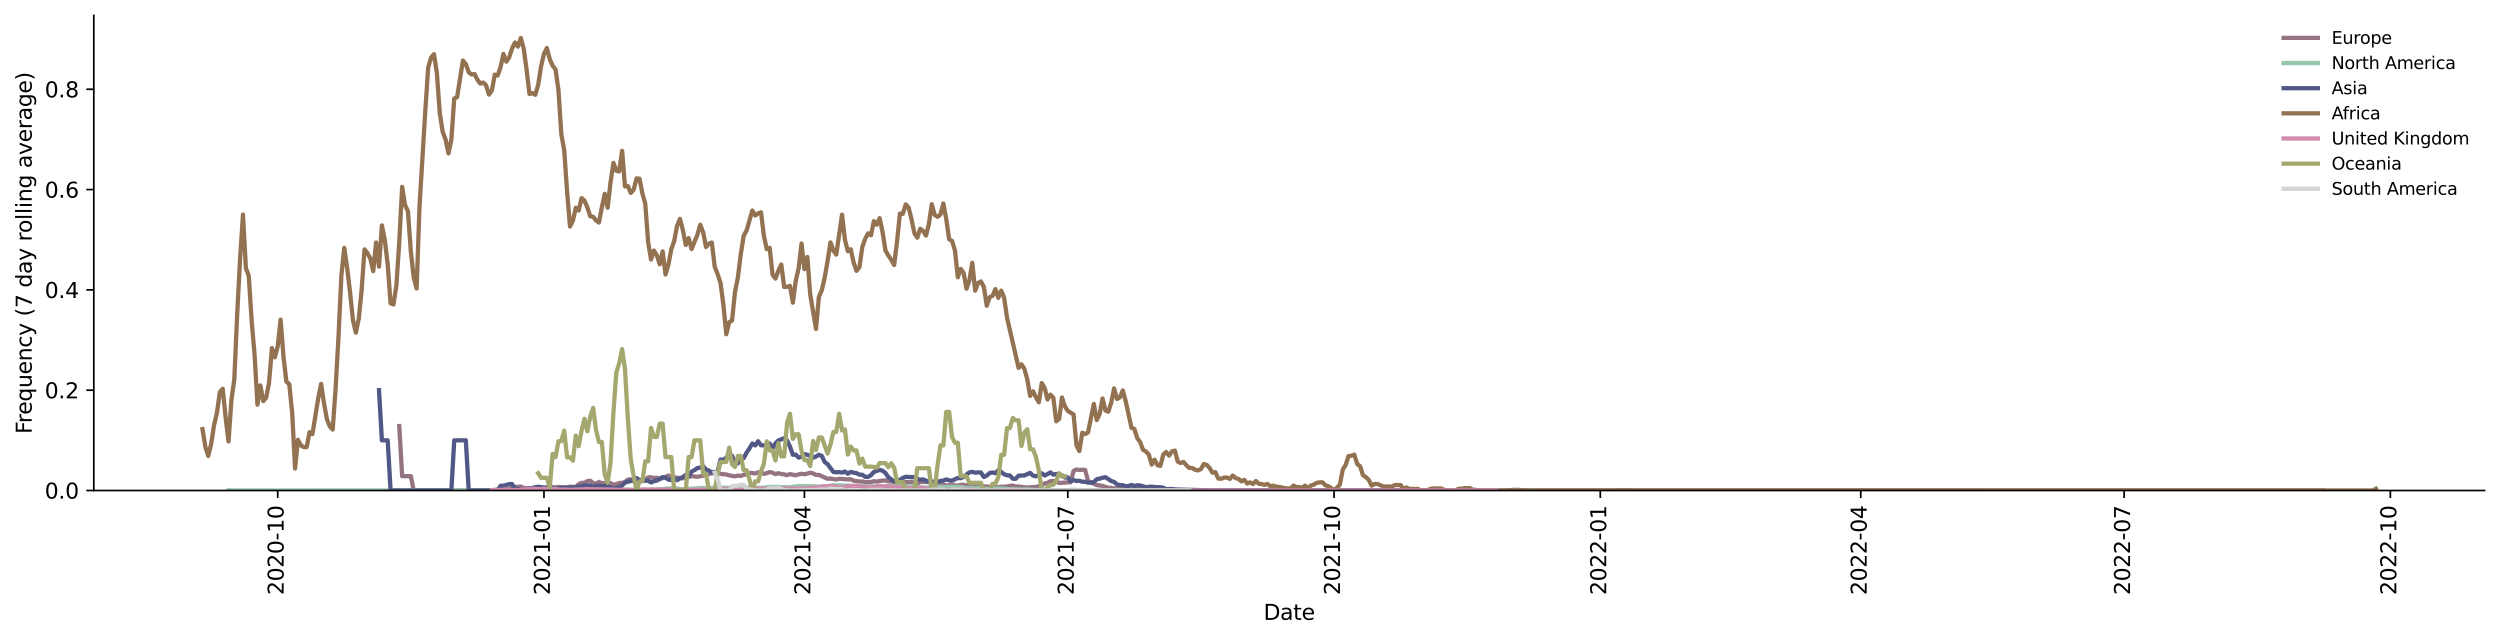 <?xml version="1.0" encoding="utf-8" standalone="no"?>
<!DOCTYPE svg PUBLIC "-//W3C//DTD SVG 1.1//EN"
  "http://www.w3.org/Graphics/SVG/1.1/DTD/svg11.dtd">
<svg xmlns:xlink="http://www.w3.org/1999/xlink" width="1166.981pt" height="298.621pt" viewBox="0 0 1166.981 298.621" xmlns="http://www.w3.org/2000/svg" version="1.1">
 <defs>
  <style type="text/css">*{stroke-linejoin: round; stroke-linecap: butt}</style>
 </defs>
 <g id="figure_1">
  <g id="patch_1">
   <path d="M 0 298.621 
L 1166.981 298.621 
L 1166.981 0 
L 0 0 
z
" style="fill: #ffffff"/>
  </g>
  <g id="axes_1">
   <g id="patch_2">
    <path d="M 43.781 228.96 
L 1159.781 228.96 
L 1159.781 7.2 
L 43.781 7.2 
z
" style="fill: #ffffff"/>
   </g>
   <g id="matplotlib.axis_1">
    <g id="xtick_1">
     <g id="line2d_1">
      <defs>
       <path id="m163b959d2f" d="M 0 0 
L 0 3.5 
" style="stroke: #000000; stroke-width: 0.8"/>
      </defs>
      <g>
       <use xlink:href="#m163b959d2f" x="129.633" y="228.96" style="stroke: #000000; stroke-width: 0.8"/>
      </g>
     </g>
     <g id="text_1">
      <!-- 2020-10 -->
      <g transform="translate(132.392 277.743)rotate(-90)scale(0.1 -0.1)">
       <defs>
        <path id="DejaVuSans-32" d="M 1228 531 
L 3431 531 
L 3431 0 
L 469 0 
L 469 531 
Q 828 903 1448 1529 
Q 2069 2156 2228 2338 
Q 2531 2678 2651 2914 
Q 2772 3150 2772 3378 
Q 2772 3750 2511 3984 
Q 2250 4219 1831 4219 
Q 1534 4219 1204 4116 
Q 875 4013 500 3803 
L 500 4441 
Q 881 4594 1212 4672 
Q 1544 4750 1819 4750 
Q 2544 4750 2975 4387 
Q 3406 4025 3406 3419 
Q 3406 3131 3298 2873 
Q 3191 2616 2906 2266 
Q 2828 2175 2409 1742 
Q 1991 1309 1228 531 
z
" transform="scale(0.016)"/>
        <path id="DejaVuSans-30" d="M 2034 4250 
Q 1547 4250 1301 3770 
Q 1056 3291 1056 2328 
Q 1056 1369 1301 889 
Q 1547 409 2034 409 
Q 2525 409 2770 889 
Q 3016 1369 3016 2328 
Q 3016 3291 2770 3770 
Q 2525 4250 2034 4250 
z
M 2034 4750 
Q 2819 4750 3233 4129 
Q 3647 3509 3647 2328 
Q 3647 1150 3233 529 
Q 2819 -91 2034 -91 
Q 1250 -91 836 529 
Q 422 1150 422 2328 
Q 422 3509 836 4129 
Q 1250 4750 2034 4750 
z
" transform="scale(0.016)"/>
        <path id="DejaVuSans-2d" d="M 313 2009 
L 1997 2009 
L 1997 1497 
L 313 1497 
L 313 2009 
z
" transform="scale(0.016)"/>
        <path id="DejaVuSans-31" d="M 794 531 
L 1825 531 
L 1825 4091 
L 703 3866 
L 703 4441 
L 1819 4666 
L 2450 4666 
L 2450 531 
L 3481 531 
L 3481 0 
L 794 0 
L 794 531 
z
" transform="scale(0.016)"/>
       </defs>
       <use xlink:href="#DejaVuSans-32"/>
       <use xlink:href="#DejaVuSans-30" x="63.623"/>
       <use xlink:href="#DejaVuSans-32" x="127.246"/>
       <use xlink:href="#DejaVuSans-30" x="190.869"/>
       <use xlink:href="#DejaVuSans-2d" x="254.492"/>
       <use xlink:href="#DejaVuSans-31" x="290.576"/>
       <use xlink:href="#DejaVuSans-30" x="354.199"/>
      </g>
     </g>
    </g>
    <g id="xtick_2">
     <g id="line2d_2">
      <g>
       <use xlink:href="#m163b959d2f" x="253.918" y="228.96" style="stroke: #000000; stroke-width: 0.8"/>
      </g>
     </g>
     <g id="text_2">
      <!-- 2021-01 -->
      <g transform="translate(256.677 277.743)rotate(-90)scale(0.1 -0.1)">
       <use xlink:href="#DejaVuSans-32"/>
       <use xlink:href="#DejaVuSans-30" x="63.623"/>
       <use xlink:href="#DejaVuSans-32" x="127.246"/>
       <use xlink:href="#DejaVuSans-31" x="190.869"/>
       <use xlink:href="#DejaVuSans-2d" x="254.492"/>
       <use xlink:href="#DejaVuSans-30" x="290.576"/>
       <use xlink:href="#DejaVuSans-31" x="354.199"/>
      </g>
     </g>
    </g>
    <g id="xtick_3">
     <g id="line2d_3">
      <g>
       <use xlink:href="#m163b959d2f" x="375.501" y="228.96" style="stroke: #000000; stroke-width: 0.8"/>
      </g>
     </g>
     <g id="text_3">
      <!-- 2021-04 -->
      <g transform="translate(378.261 277.743)rotate(-90)scale(0.1 -0.1)">
       <defs>
        <path id="DejaVuSans-34" d="M 2419 4116 
L 825 1625 
L 2419 1625 
L 2419 4116 
z
M 2253 4666 
L 3047 4666 
L 3047 1625 
L 3713 1625 
L 3713 1100 
L 3047 1100 
L 3047 0 
L 2419 0 
L 2419 1100 
L 313 1100 
L 313 1709 
L 2253 4666 
z
" transform="scale(0.016)"/>
       </defs>
       <use xlink:href="#DejaVuSans-32"/>
       <use xlink:href="#DejaVuSans-30" x="63.623"/>
       <use xlink:href="#DejaVuSans-32" x="127.246"/>
       <use xlink:href="#DejaVuSans-31" x="190.869"/>
       <use xlink:href="#DejaVuSans-2d" x="254.492"/>
       <use xlink:href="#DejaVuSans-30" x="290.576"/>
       <use xlink:href="#DejaVuSans-34" x="354.199"/>
      </g>
     </g>
    </g>
    <g id="xtick_4">
     <g id="line2d_4">
      <g>
       <use xlink:href="#m163b959d2f" x="498.435" y="228.96" style="stroke: #000000; stroke-width: 0.8"/>
      </g>
     </g>
     <g id="text_4">
      <!-- 2021-07 -->
      <g transform="translate(501.195 277.743)rotate(-90)scale(0.1 -0.1)">
       <defs>
        <path id="DejaVuSans-37" d="M 525 4666 
L 3525 4666 
L 3525 4397 
L 1831 0 
L 1172 0 
L 2766 4134 
L 525 4134 
L 525 4666 
z
" transform="scale(0.016)"/>
       </defs>
       <use xlink:href="#DejaVuSans-32"/>
       <use xlink:href="#DejaVuSans-30" x="63.623"/>
       <use xlink:href="#DejaVuSans-32" x="127.246"/>
       <use xlink:href="#DejaVuSans-31" x="190.869"/>
       <use xlink:href="#DejaVuSans-2d" x="254.492"/>
       <use xlink:href="#DejaVuSans-30" x="290.576"/>
       <use xlink:href="#DejaVuSans-37" x="354.199"/>
      </g>
     </g>
    </g>
    <g id="xtick_5">
     <g id="line2d_5">
      <g>
       <use xlink:href="#m163b959d2f" x="622.721" y="228.96" style="stroke: #000000; stroke-width: 0.8"/>
      </g>
     </g>
     <g id="text_5">
      <!-- 2021-10 -->
      <g transform="translate(625.48 277.743)rotate(-90)scale(0.1 -0.1)">
       <use xlink:href="#DejaVuSans-32"/>
       <use xlink:href="#DejaVuSans-30" x="63.623"/>
       <use xlink:href="#DejaVuSans-32" x="127.246"/>
       <use xlink:href="#DejaVuSans-31" x="190.869"/>
       <use xlink:href="#DejaVuSans-2d" x="254.492"/>
       <use xlink:href="#DejaVuSans-31" x="290.576"/>
       <use xlink:href="#DejaVuSans-30" x="354.199"/>
      </g>
     </g>
    </g>
    <g id="xtick_6">
     <g id="line2d_6">
      <g>
       <use xlink:href="#m163b959d2f" x="747.006" y="228.96" style="stroke: #000000; stroke-width: 0.8"/>
      </g>
     </g>
     <g id="text_6">
      <!-- 2022-01 -->
      <g transform="translate(749.765 277.743)rotate(-90)scale(0.1 -0.1)">
       <use xlink:href="#DejaVuSans-32"/>
       <use xlink:href="#DejaVuSans-30" x="63.623"/>
       <use xlink:href="#DejaVuSans-32" x="127.246"/>
       <use xlink:href="#DejaVuSans-32" x="190.869"/>
       <use xlink:href="#DejaVuSans-2d" x="254.492"/>
       <use xlink:href="#DejaVuSans-30" x="290.576"/>
       <use xlink:href="#DejaVuSans-31" x="354.199"/>
      </g>
     </g>
    </g>
    <g id="xtick_7">
     <g id="line2d_7">
      <g>
       <use xlink:href="#m163b959d2f" x="868.589" y="228.96" style="stroke: #000000; stroke-width: 0.8"/>
      </g>
     </g>
     <g id="text_7">
      <!-- 2022-04 -->
      <g transform="translate(871.349 277.743)rotate(-90)scale(0.1 -0.1)">
       <use xlink:href="#DejaVuSans-32"/>
       <use xlink:href="#DejaVuSans-30" x="63.623"/>
       <use xlink:href="#DejaVuSans-32" x="127.246"/>
       <use xlink:href="#DejaVuSans-32" x="190.869"/>
       <use xlink:href="#DejaVuSans-2d" x="254.492"/>
       <use xlink:href="#DejaVuSans-30" x="290.576"/>
       <use xlink:href="#DejaVuSans-34" x="354.199"/>
      </g>
     </g>
    </g>
    <g id="xtick_8">
     <g id="line2d_8">
      <g>
       <use xlink:href="#m163b959d2f" x="991.523" y="228.96" style="stroke: #000000; stroke-width: 0.8"/>
      </g>
     </g>
     <g id="text_8">
      <!-- 2022-07 -->
      <g transform="translate(994.283 277.743)rotate(-90)scale(0.1 -0.1)">
       <use xlink:href="#DejaVuSans-32"/>
       <use xlink:href="#DejaVuSans-30" x="63.623"/>
       <use xlink:href="#DejaVuSans-32" x="127.246"/>
       <use xlink:href="#DejaVuSans-32" x="190.869"/>
       <use xlink:href="#DejaVuSans-2d" x="254.492"/>
       <use xlink:href="#DejaVuSans-30" x="290.576"/>
       <use xlink:href="#DejaVuSans-37" x="354.199"/>
      </g>
     </g>
    </g>
    <g id="xtick_9">
     <g id="line2d_9">
      <g>
       <use xlink:href="#m163b959d2f" x="1115.809" y="228.96" style="stroke: #000000; stroke-width: 0.8"/>
      </g>
     </g>
     <g id="text_9">
      <!-- 2022-10 -->
      <g transform="translate(1118.568 277.743)rotate(-90)scale(0.1 -0.1)">
       <use xlink:href="#DejaVuSans-32"/>
       <use xlink:href="#DejaVuSans-30" x="63.623"/>
       <use xlink:href="#DejaVuSans-32" x="127.246"/>
       <use xlink:href="#DejaVuSans-32" x="190.869"/>
       <use xlink:href="#DejaVuSans-2d" x="254.492"/>
       <use xlink:href="#DejaVuSans-31" x="290.576"/>
       <use xlink:href="#DejaVuSans-30" x="354.199"/>
      </g>
     </g>
    </g>
    <g id="text_10">
     <!-- Date -->
     <g transform="translate(589.83 289.341)scale(0.1 -0.1)">
      <defs>
       <path id="DejaVuSans-44" d="M 1259 4147 
L 1259 519 
L 2022 519 
Q 2988 519 3436 956 
Q 3884 1394 3884 2338 
Q 3884 3275 3436 3711 
Q 2988 4147 2022 4147 
L 1259 4147 
z
M 628 4666 
L 1925 4666 
Q 3281 4666 3915 4102 
Q 4550 3538 4550 2338 
Q 4550 1131 3912 565 
Q 3275 0 1925 0 
L 628 0 
L 628 4666 
z
" transform="scale(0.016)"/>
       <path id="DejaVuSans-61" d="M 2194 1759 
Q 1497 1759 1228 1600 
Q 959 1441 959 1056 
Q 959 750 1161 570 
Q 1363 391 1709 391 
Q 2188 391 2477 730 
Q 2766 1069 2766 1631 
L 2766 1759 
L 2194 1759 
z
M 3341 1997 
L 3341 0 
L 2766 0 
L 2766 531 
Q 2569 213 2275 61 
Q 1981 -91 1556 -91 
Q 1019 -91 701 211 
Q 384 513 384 1019 
Q 384 1609 779 1909 
Q 1175 2209 1959 2209 
L 2766 2209 
L 2766 2266 
Q 2766 2663 2505 2880 
Q 2244 3097 1772 3097 
Q 1472 3097 1187 3025 
Q 903 2953 641 2809 
L 641 3341 
Q 956 3463 1253 3523 
Q 1550 3584 1831 3584 
Q 2591 3584 2966 3190 
Q 3341 2797 3341 1997 
z
" transform="scale(0.016)"/>
       <path id="DejaVuSans-74" d="M 1172 4494 
L 1172 3500 
L 2356 3500 
L 2356 3053 
L 1172 3053 
L 1172 1153 
Q 1172 725 1289 603 
Q 1406 481 1766 481 
L 2356 481 
L 2356 0 
L 1766 0 
Q 1100 0 847 248 
Q 594 497 594 1153 
L 594 3053 
L 172 3053 
L 172 3500 
L 594 3500 
L 594 4494 
L 1172 4494 
z
" transform="scale(0.016)"/>
       <path id="DejaVuSans-65" d="M 3597 1894 
L 3597 1613 
L 953 1613 
Q 991 1019 1311 708 
Q 1631 397 2203 397 
Q 2534 397 2845 478 
Q 3156 559 3463 722 
L 3463 178 
Q 3153 47 2828 -22 
Q 2503 -91 2169 -91 
Q 1331 -91 842 396 
Q 353 884 353 1716 
Q 353 2575 817 3079 
Q 1281 3584 2069 3584 
Q 2775 3584 3186 3129 
Q 3597 2675 3597 1894 
z
M 3022 2063 
Q 3016 2534 2758 2815 
Q 2500 3097 2075 3097 
Q 1594 3097 1305 2825 
Q 1016 2553 972 2059 
L 3022 2063 
z
" transform="scale(0.016)"/>
      </defs>
      <use xlink:href="#DejaVuSans-44"/>
      <use xlink:href="#DejaVuSans-61" x="77.002"/>
      <use xlink:href="#DejaVuSans-74" x="138.281"/>
      <use xlink:href="#DejaVuSans-65" x="177.49"/>
     </g>
    </g>
   </g>
   <g id="matplotlib.axis_2">
    <g id="ytick_1">
     <g id="line2d_10">
      <defs>
       <path id="m9bafd18dc9" d="M 0 0 
L -3.5 0 
" style="stroke: #000000; stroke-width: 0.8"/>
      </defs>
      <g>
       <use xlink:href="#m9bafd18dc9" x="43.781" y="228.96" style="stroke: #000000; stroke-width: 0.8"/>
      </g>
     </g>
     <g id="text_11">
      <!-- 0.0 -->
      <g transform="translate(20.878 232.759)scale(0.1 -0.1)">
       <defs>
        <path id="DejaVuSans-2e" d="M 684 794 
L 1344 794 
L 1344 0 
L 684 0 
L 684 794 
z
" transform="scale(0.016)"/>
       </defs>
       <use xlink:href="#DejaVuSans-30"/>
       <use xlink:href="#DejaVuSans-2e" x="63.623"/>
       <use xlink:href="#DejaVuSans-30" x="95.41"/>
      </g>
     </g>
    </g>
    <g id="ytick_2">
     <g id="line2d_11">
      <g>
       <use xlink:href="#m9bafd18dc9" x="43.781" y="182.135" style="stroke: #000000; stroke-width: 0.8"/>
      </g>
     </g>
     <g id="text_12">
      <!-- 0.2 -->
      <g transform="translate(20.878 185.934)scale(0.1 -0.1)">
       <use xlink:href="#DejaVuSans-30"/>
       <use xlink:href="#DejaVuSans-2e" x="63.623"/>
       <use xlink:href="#DejaVuSans-32" x="95.41"/>
      </g>
     </g>
    </g>
    <g id="ytick_3">
     <g id="line2d_12">
      <g>
       <use xlink:href="#m9bafd18dc9" x="43.781" y="135.31" style="stroke: #000000; stroke-width: 0.8"/>
      </g>
     </g>
     <g id="text_13">
      <!-- 0.4 -->
      <g transform="translate(20.878 139.109)scale(0.1 -0.1)">
       <use xlink:href="#DejaVuSans-30"/>
       <use xlink:href="#DejaVuSans-2e" x="63.623"/>
       <use xlink:href="#DejaVuSans-34" x="95.41"/>
      </g>
     </g>
    </g>
    <g id="ytick_4">
     <g id="line2d_13">
      <g>
       <use xlink:href="#m9bafd18dc9" x="43.781" y="88.485" style="stroke: #000000; stroke-width: 0.8"/>
      </g>
     </g>
     <g id="text_14">
      <!-- 0.6 -->
      <g transform="translate(20.878 92.284)scale(0.1 -0.1)">
       <defs>
        <path id="DejaVuSans-36" d="M 2113 2584 
Q 1688 2584 1439 2293 
Q 1191 2003 1191 1497 
Q 1191 994 1439 701 
Q 1688 409 2113 409 
Q 2538 409 2786 701 
Q 3034 994 3034 1497 
Q 3034 2003 2786 2293 
Q 2538 2584 2113 2584 
z
M 3366 4563 
L 3366 3988 
Q 3128 4100 2886 4159 
Q 2644 4219 2406 4219 
Q 1781 4219 1451 3797 
Q 1122 3375 1075 2522 
Q 1259 2794 1537 2939 
Q 1816 3084 2150 3084 
Q 2853 3084 3261 2657 
Q 3669 2231 3669 1497 
Q 3669 778 3244 343 
Q 2819 -91 2113 -91 
Q 1303 -91 875 529 
Q 447 1150 447 2328 
Q 447 3434 972 4092 
Q 1497 4750 2381 4750 
Q 2619 4750 2861 4703 
Q 3103 4656 3366 4563 
z
" transform="scale(0.016)"/>
       </defs>
       <use xlink:href="#DejaVuSans-30"/>
       <use xlink:href="#DejaVuSans-2e" x="63.623"/>
       <use xlink:href="#DejaVuSans-36" x="95.41"/>
      </g>
     </g>
    </g>
    <g id="ytick_5">
     <g id="line2d_14">
      <g>
       <use xlink:href="#m9bafd18dc9" x="43.781" y="41.66" style="stroke: #000000; stroke-width: 0.8"/>
      </g>
     </g>
     <g id="text_15">
      <!-- 0.8 -->
      <g transform="translate(20.878 45.459)scale(0.1 -0.1)">
       <defs>
        <path id="DejaVuSans-38" d="M 2034 2216 
Q 1584 2216 1326 1975 
Q 1069 1734 1069 1313 
Q 1069 891 1326 650 
Q 1584 409 2034 409 
Q 2484 409 2743 651 
Q 3003 894 3003 1313 
Q 3003 1734 2745 1975 
Q 2488 2216 2034 2216 
z
M 1403 2484 
Q 997 2584 770 2862 
Q 544 3141 544 3541 
Q 544 4100 942 4425 
Q 1341 4750 2034 4750 
Q 2731 4750 3128 4425 
Q 3525 4100 3525 3541 
Q 3525 3141 3298 2862 
Q 3072 2584 2669 2484 
Q 3125 2378 3379 2068 
Q 3634 1759 3634 1313 
Q 3634 634 3220 271 
Q 2806 -91 2034 -91 
Q 1263 -91 848 271 
Q 434 634 434 1313 
Q 434 1759 690 2068 
Q 947 2378 1403 2484 
z
M 1172 3481 
Q 1172 3119 1398 2916 
Q 1625 2713 2034 2713 
Q 2441 2713 2670 2916 
Q 2900 3119 2900 3481 
Q 2900 3844 2670 4047 
Q 2441 4250 2034 4250 
Q 1625 4250 1398 4047 
Q 1172 3844 1172 3481 
z
" transform="scale(0.016)"/>
       </defs>
       <use xlink:href="#DejaVuSans-30"/>
       <use xlink:href="#DejaVuSans-2e" x="63.623"/>
       <use xlink:href="#DejaVuSans-38" x="95.41"/>
      </g>
     </g>
    </g>
    <g id="text_16">
     <!-- Frequency (7 day rolling average) -->
     <g transform="translate(14.798 202.529)rotate(-90)scale(0.1 -0.1)">
      <defs>
       <path id="DejaVuSans-46" d="M 628 4666 
L 3309 4666 
L 3309 4134 
L 1259 4134 
L 1259 2759 
L 3109 2759 
L 3109 2228 
L 1259 2228 
L 1259 0 
L 628 0 
L 628 4666 
z
" transform="scale(0.016)"/>
       <path id="DejaVuSans-72" d="M 2631 2963 
Q 2534 3019 2420 3045 
Q 2306 3072 2169 3072 
Q 1681 3072 1420 2755 
Q 1159 2438 1159 1844 
L 1159 0 
L 581 0 
L 581 3500 
L 1159 3500 
L 1159 2956 
Q 1341 3275 1631 3429 
Q 1922 3584 2338 3584 
Q 2397 3584 2469 3576 
Q 2541 3569 2628 3553 
L 2631 2963 
z
" transform="scale(0.016)"/>
       <path id="DejaVuSans-71" d="M 947 1747 
Q 947 1113 1208 752 
Q 1469 391 1925 391 
Q 2381 391 2643 752 
Q 2906 1113 2906 1747 
Q 2906 2381 2643 2742 
Q 2381 3103 1925 3103 
Q 1469 3103 1208 2742 
Q 947 2381 947 1747 
z
M 2906 525 
Q 2725 213 2448 61 
Q 2172 -91 1784 -91 
Q 1150 -91 751 415 
Q 353 922 353 1747 
Q 353 2572 751 3078 
Q 1150 3584 1784 3584 
Q 2172 3584 2448 3432 
Q 2725 3281 2906 2969 
L 2906 3500 
L 3481 3500 
L 3481 -1331 
L 2906 -1331 
L 2906 525 
z
" transform="scale(0.016)"/>
       <path id="DejaVuSans-75" d="M 544 1381 
L 544 3500 
L 1119 3500 
L 1119 1403 
Q 1119 906 1312 657 
Q 1506 409 1894 409 
Q 2359 409 2629 706 
Q 2900 1003 2900 1516 
L 2900 3500 
L 3475 3500 
L 3475 0 
L 2900 0 
L 2900 538 
Q 2691 219 2414 64 
Q 2138 -91 1772 -91 
Q 1169 -91 856 284 
Q 544 659 544 1381 
z
M 1991 3584 
L 1991 3584 
z
" transform="scale(0.016)"/>
       <path id="DejaVuSans-6e" d="M 3513 2113 
L 3513 0 
L 2938 0 
L 2938 2094 
Q 2938 2591 2744 2837 
Q 2550 3084 2163 3084 
Q 1697 3084 1428 2787 
Q 1159 2491 1159 1978 
L 1159 0 
L 581 0 
L 581 3500 
L 1159 3500 
L 1159 2956 
Q 1366 3272 1645 3428 
Q 1925 3584 2291 3584 
Q 2894 3584 3203 3211 
Q 3513 2838 3513 2113 
z
" transform="scale(0.016)"/>
       <path id="DejaVuSans-63" d="M 3122 3366 
L 3122 2828 
Q 2878 2963 2633 3030 
Q 2388 3097 2138 3097 
Q 1578 3097 1268 2742 
Q 959 2388 959 1747 
Q 959 1106 1268 751 
Q 1578 397 2138 397 
Q 2388 397 2633 464 
Q 2878 531 3122 666 
L 3122 134 
Q 2881 22 2623 -34 
Q 2366 -91 2075 -91 
Q 1284 -91 818 406 
Q 353 903 353 1747 
Q 353 2603 823 3093 
Q 1294 3584 2113 3584 
Q 2378 3584 2631 3529 
Q 2884 3475 3122 3366 
z
" transform="scale(0.016)"/>
       <path id="DejaVuSans-79" d="M 2059 -325 
Q 1816 -950 1584 -1140 
Q 1353 -1331 966 -1331 
L 506 -1331 
L 506 -850 
L 844 -850 
Q 1081 -850 1212 -737 
Q 1344 -625 1503 -206 
L 1606 56 
L 191 3500 
L 800 3500 
L 1894 763 
L 2988 3500 
L 3597 3500 
L 2059 -325 
z
" transform="scale(0.016)"/>
       <path id="DejaVuSans-20" transform="scale(0.016)"/>
       <path id="DejaVuSans-28" d="M 1984 4856 
Q 1566 4138 1362 3434 
Q 1159 2731 1159 2009 
Q 1159 1288 1364 580 
Q 1569 -128 1984 -844 
L 1484 -844 
Q 1016 -109 783 600 
Q 550 1309 550 2009 
Q 550 2706 781 3412 
Q 1013 4119 1484 4856 
L 1984 4856 
z
" transform="scale(0.016)"/>
       <path id="DejaVuSans-64" d="M 2906 2969 
L 2906 4863 
L 3481 4863 
L 3481 0 
L 2906 0 
L 2906 525 
Q 2725 213 2448 61 
Q 2172 -91 1784 -91 
Q 1150 -91 751 415 
Q 353 922 353 1747 
Q 353 2572 751 3078 
Q 1150 3584 1784 3584 
Q 2172 3584 2448 3432 
Q 2725 3281 2906 2969 
z
M 947 1747 
Q 947 1113 1208 752 
Q 1469 391 1925 391 
Q 2381 391 2643 752 
Q 2906 1113 2906 1747 
Q 2906 2381 2643 2742 
Q 2381 3103 1925 3103 
Q 1469 3103 1208 2742 
Q 947 2381 947 1747 
z
" transform="scale(0.016)"/>
       <path id="DejaVuSans-6f" d="M 1959 3097 
Q 1497 3097 1228 2736 
Q 959 2375 959 1747 
Q 959 1119 1226 758 
Q 1494 397 1959 397 
Q 2419 397 2687 759 
Q 2956 1122 2956 1747 
Q 2956 2369 2687 2733 
Q 2419 3097 1959 3097 
z
M 1959 3584 
Q 2709 3584 3137 3096 
Q 3566 2609 3566 1747 
Q 3566 888 3137 398 
Q 2709 -91 1959 -91 
Q 1206 -91 779 398 
Q 353 888 353 1747 
Q 353 2609 779 3096 
Q 1206 3584 1959 3584 
z
" transform="scale(0.016)"/>
       <path id="DejaVuSans-6c" d="M 603 4863 
L 1178 4863 
L 1178 0 
L 603 0 
L 603 4863 
z
" transform="scale(0.016)"/>
       <path id="DejaVuSans-69" d="M 603 3500 
L 1178 3500 
L 1178 0 
L 603 0 
L 603 3500 
z
M 603 4863 
L 1178 4863 
L 1178 4134 
L 603 4134 
L 603 4863 
z
" transform="scale(0.016)"/>
       <path id="DejaVuSans-67" d="M 2906 1791 
Q 2906 2416 2648 2759 
Q 2391 3103 1925 3103 
Q 1463 3103 1205 2759 
Q 947 2416 947 1791 
Q 947 1169 1205 825 
Q 1463 481 1925 481 
Q 2391 481 2648 825 
Q 2906 1169 2906 1791 
z
M 3481 434 
Q 3481 -459 3084 -895 
Q 2688 -1331 1869 -1331 
Q 1566 -1331 1297 -1286 
Q 1028 -1241 775 -1147 
L 775 -588 
Q 1028 -725 1275 -790 
Q 1522 -856 1778 -856 
Q 2344 -856 2625 -561 
Q 2906 -266 2906 331 
L 2906 616 
Q 2728 306 2450 153 
Q 2172 0 1784 0 
Q 1141 0 747 490 
Q 353 981 353 1791 
Q 353 2603 747 3093 
Q 1141 3584 1784 3584 
Q 2172 3584 2450 3431 
Q 2728 3278 2906 2969 
L 2906 3500 
L 3481 3500 
L 3481 434 
z
" transform="scale(0.016)"/>
       <path id="DejaVuSans-76" d="M 191 3500 
L 800 3500 
L 1894 563 
L 2988 3500 
L 3597 3500 
L 2284 0 
L 1503 0 
L 191 3500 
z
" transform="scale(0.016)"/>
       <path id="DejaVuSans-29" d="M 513 4856 
L 1013 4856 
Q 1481 4119 1714 3412 
Q 1947 2706 1947 2009 
Q 1947 1309 1714 600 
Q 1481 -109 1013 -844 
L 513 -844 
Q 928 -128 1133 580 
Q 1338 1288 1338 2009 
Q 1338 2731 1133 3434 
Q 928 4138 513 4856 
z
" transform="scale(0.016)"/>
      </defs>
      <use xlink:href="#DejaVuSans-46"/>
      <use xlink:href="#DejaVuSans-72" x="50.27"/>
      <use xlink:href="#DejaVuSans-65" x="89.133"/>
      <use xlink:href="#DejaVuSans-71" x="150.656"/>
      <use xlink:href="#DejaVuSans-75" x="214.133"/>
      <use xlink:href="#DejaVuSans-65" x="277.512"/>
      <use xlink:href="#DejaVuSans-6e" x="339.035"/>
      <use xlink:href="#DejaVuSans-63" x="402.414"/>
      <use xlink:href="#DejaVuSans-79" x="457.395"/>
      <use xlink:href="#DejaVuSans-20" x="516.574"/>
      <use xlink:href="#DejaVuSans-28" x="548.361"/>
      <use xlink:href="#DejaVuSans-37" x="587.375"/>
      <use xlink:href="#DejaVuSans-20" x="650.998"/>
      <use xlink:href="#DejaVuSans-64" x="682.785"/>
      <use xlink:href="#DejaVuSans-61" x="746.262"/>
      <use xlink:href="#DejaVuSans-79" x="807.541"/>
      <use xlink:href="#DejaVuSans-20" x="866.721"/>
      <use xlink:href="#DejaVuSans-72" x="898.508"/>
      <use xlink:href="#DejaVuSans-6f" x="937.371"/>
      <use xlink:href="#DejaVuSans-6c" x="998.553"/>
      <use xlink:href="#DejaVuSans-6c" x="1026.336"/>
      <use xlink:href="#DejaVuSans-69" x="1054.119"/>
      <use xlink:href="#DejaVuSans-6e" x="1081.902"/>
      <use xlink:href="#DejaVuSans-67" x="1145.281"/>
      <use xlink:href="#DejaVuSans-20" x="1208.758"/>
      <use xlink:href="#DejaVuSans-61" x="1240.545"/>
      <use xlink:href="#DejaVuSans-76" x="1301.824"/>
      <use xlink:href="#DejaVuSans-65" x="1361.004"/>
      <use xlink:href="#DejaVuSans-72" x="1422.527"/>
      <use xlink:href="#DejaVuSans-61" x="1463.641"/>
      <use xlink:href="#DejaVuSans-67" x="1524.92"/>
      <use xlink:href="#DejaVuSans-65" x="1588.396"/>
      <use xlink:href="#DejaVuSans-29" x="1649.92"/>
     </g>
    </g>
   </g>
   <g id="line2d_15">
    <path d="M 186.371 198.858 
L 187.722 222.271 
L 191.775 222.271 
L 193.126 228.96 
L 228.25 228.96 
L 232.303 228.554 
L 236.356 228.524 
L 240.409 227.31 
L 243.11 227.102 
L 244.461 227.757 
L 247.163 228.041 
L 249.865 227.664 
L 251.216 227.536 
L 253.918 227.927 
L 255.269 227.708 
L 259.321 227.611 
L 260.672 227.251 
L 263.374 227.846 
L 266.076 227.134 
L 267.427 227.512 
L 268.778 227.193 
L 270.129 226.034 
L 271.48 225.368 
L 272.831 225.433 
L 274.182 224.565 
L 275.533 224.415 
L 276.884 225.495 
L 278.234 225.769 
L 279.585 224.992 
L 280.936 225.51 
L 282.287 225.496 
L 283.638 225.205 
L 284.989 225.489 
L 286.34 226.276 
L 287.691 226.012 
L 289.042 225.465 
L 290.393 225.399 
L 291.744 224.971 
L 293.095 223.86 
L 294.446 223.71 
L 295.797 224.628 
L 297.147 224.494 
L 298.498 224.228 
L 299.849 224.503 
L 301.2 223.868 
L 302.551 222.825 
L 303.902 222.76 
L 305.253 223.169 
L 306.604 222.996 
L 307.955 223.316 
L 309.306 223.22 
L 312.008 221.953 
L 313.359 222.609 
L 316.06 222.965 
L 317.411 223.199 
L 318.762 223.269 
L 320.113 222.739 
L 322.815 222.26 
L 325.517 222.587 
L 329.57 221.723 
L 332.272 220.843 
L 333.622 221.092 
L 334.973 220.797 
L 336.324 221.171 
L 337.675 221.397 
L 339.026 221.476 
L 340.377 221.885 
L 343.079 222.351 
L 344.43 222.017 
L 345.781 222.155 
L 347.132 221.665 
L 348.483 221.461 
L 349.834 220.74 
L 351.184 220.794 
L 352.535 221.003 
L 353.886 220.468 
L 355.237 220.518 
L 356.588 221.196 
L 357.939 220.849 
L 359.29 220.344 
L 360.641 220.662 
L 361.992 221.303 
L 363.343 220.882 
L 364.694 221.282 
L 366.045 221.449 
L 367.396 221.789 
L 368.747 221.31 
L 371.448 221.856 
L 372.799 221.446 
L 374.15 221.161 
L 375.501 221.379 
L 378.203 220.693 
L 379.554 220.99 
L 380.905 221.69 
L 382.256 221.682 
L 386.309 223.495 
L 387.659 223.371 
L 390.361 223.866 
L 391.712 223.465 
L 395.765 223.805 
L 397.116 223.677 
L 398.467 224.389 
L 401.169 224.765 
L 402.52 224.74 
L 403.871 225.079 
L 406.572 225.019 
L 407.923 224.607 
L 409.274 224.84 
L 410.625 224.497 
L 413.327 224.225 
L 414.678 224.755 
L 416.029 224.732 
L 418.731 225.235 
L 421.433 224.937 
L 424.134 225.112 
L 425.485 224.987 
L 428.187 225.67 
L 429.538 224.943 
L 432.24 224.954 
L 433.591 225.07 
L 434.942 224.806 
L 436.293 225.621 
L 437.644 226.053 
L 440.346 226.227 
L 441.697 226.587 
L 443.047 226.552 
L 444.398 226.232 
L 447.1 226.752 
L 448.451 226.325 
L 449.802 226.311 
L 451.153 226.483 
L 452.504 226.451 
L 453.855 226.2 
L 456.557 226.89 
L 466.013 227.449 
L 467.364 227.165 
L 468.715 227.219 
L 470.066 227.093 
L 471.417 226.802 
L 472.768 226.682 
L 474.119 227.095 
L 475.47 227.093 
L 478.172 227.458 
L 479.522 227.604 
L 482.224 227.346 
L 483.575 227.375 
L 486.277 226.508 
L 487.628 225.726 
L 488.979 225.393 
L 490.33 224.609 
L 491.681 224.55 
L 493.032 224.766 
L 494.383 225.436 
L 499.786 225.085 
L 501.137 219.842 
L 502.488 219.155 
L 503.839 219.372 
L 505.19 219.267 
L 506.541 219.381 
L 507.892 224.456 
L 509.243 225.261 
L 510.594 225.781 
L 511.945 226.445 
L 514.647 226.8 
L 515.997 227.308 
L 517.348 227.682 
L 518.699 227.752 
L 520.05 227.976 
L 521.401 227.978 
L 522.752 227.806 
L 526.805 227.596 
L 528.156 227.706 
L 530.858 228.06 
L 533.559 228.229 
L 534.91 228.413 
L 545.718 228.719 
L 548.42 228.739 
L 552.472 228.851 
L 559.227 228.882 
L 564.631 228.912 
L 1084.737 228.944 
L 1084.737 228.944 
" clip-path="url(#p5fdeb1ed0f)" style="fill: none; stroke: #947383; stroke-width: 2; stroke-linecap: square"/>
   </g>
   <g id="line2d_16">
    <path d="M 106.667 228.871 
L 109.369 228.96 
L 239.058 228.87 
L 248.514 228.757 
L 252.567 228.944 
L 255.269 228.834 
L 260.672 228.834 
L 262.023 228.846 
L 266.076 228.505 
L 279.585 228.734 
L 284.989 228.696 
L 287.691 228.723 
L 293.095 228.54 
L 295.797 228.643 
L 298.498 228.591 
L 299.849 228.652 
L 302.551 228.61 
L 309.306 228.354 
L 310.657 228.115 
L 312.008 227.996 
L 316.06 227.998 
L 317.411 228.252 
L 318.762 228.384 
L 326.868 227.79 
L 332.272 227.775 
L 333.622 227.565 
L 334.973 227.527 
L 339.026 227.698 
L 343.079 227.603 
L 344.43 227.49 
L 347.132 227.639 
L 355.237 227.681 
L 356.588 227.653 
L 359.29 227.277 
L 360.641 227.324 
L 361.992 227.242 
L 367.396 227.458 
L 368.747 227.403 
L 371.448 227.022 
L 372.799 226.9 
L 380.905 227.024 
L 382.256 227.137 
L 383.607 227.012 
L 384.958 227.034 
L 387.659 226.749 
L 389.01 226.475 
L 401.169 226.876 
L 402.52 226.773 
L 403.871 226.967 
L 405.222 226.855 
L 406.572 227.029 
L 407.923 226.973 
L 410.625 227.072 
L 411.976 227.086 
L 413.327 226.958 
L 414.678 226.947 
L 416.029 226.754 
L 420.082 226.686 
L 424.134 226.994 
L 432.24 227.618 
L 434.942 227.472 
L 436.293 227.217 
L 443.047 227.366 
L 444.398 227.222 
L 447.1 227.255 
L 448.451 227.349 
L 449.802 227.632 
L 452.504 227.824 
L 453.855 227.715 
L 455.206 227.903 
L 456.557 227.775 
L 460.609 228.307 
L 461.96 228.041 
L 466.013 228.031 
L 467.364 227.966 
L 468.715 228.211 
L 474.119 228.433 
L 480.873 228.526 
L 483.575 228.746 
L 484.926 228.589 
L 490.33 228.518 
L 491.681 228.761 
L 494.383 228.813 
L 497.084 228.852 
L 499.786 228.644 
L 510.594 228.88 
L 514.647 228.84 
L 641.634 228.96 
L 715.934 228.956 
L 715.934 228.956 
" clip-path="url(#p5fdeb1ed0f)" style="fill: none; stroke: #96c6ad; stroke-width: 2; stroke-linecap: square"/>
   </g>
   <g id="line2d_17">
    <path d="M 176.915 182.135 
L 178.266 205.547 
L 180.968 205.547 
L 182.319 228.96 
L 210.688 228.96 
L 212.039 205.547 
L 217.443 205.547 
L 218.794 228.96 
L 232.303 228.96 
L 233.654 226.73 
L 235.005 226.73 
L 237.707 225.975 
L 239.058 225.975 
L 240.409 228.205 
L 241.759 228.205 
L 244.461 228.96 
L 247.163 227.95 
L 248.514 227.842 
L 249.865 227.441 
L 251.216 227.205 
L 253.918 227.591 
L 255.269 227.474 
L 256.62 227.586 
L 257.971 227.557 
L 260.672 228.1 
L 262.023 227.662 
L 263.374 227.531 
L 266.076 227.753 
L 267.427 227.284 
L 268.778 227.815 
L 270.129 227.069 
L 271.48 227.193 
L 272.831 226.48 
L 274.182 226.626 
L 275.533 226.607 
L 276.884 227.623 
L 278.234 226.727 
L 279.585 226.698 
L 280.936 226.939 
L 283.638 226.889 
L 284.989 227.561 
L 286.34 228.063 
L 289.042 227.375 
L 290.393 226.602 
L 291.744 225.297 
L 293.095 224.839 
L 295.797 224.303 
L 297.147 223.177 
L 298.498 224.061 
L 299.849 224.393 
L 302.551 224.388 
L 303.902 225.216 
L 305.253 224.615 
L 306.604 224.304 
L 307.955 223.652 
L 309.306 222.702 
L 310.657 222.993 
L 312.008 223.865 
L 313.359 224.094 
L 314.709 223.421 
L 316.06 224.157 
L 317.411 223.254 
L 318.762 222.689 
L 320.113 221.718 
L 321.464 222.404 
L 322.815 220.134 
L 324.166 219.443 
L 325.517 218.52 
L 326.868 218.267 
L 328.219 217.635 
L 329.57 219.202 
L 330.921 219.652 
L 332.272 220.56 
L 333.622 220.269 
L 334.973 220.221 
L 336.324 214.535 
L 337.675 214.63 
L 339.026 213.678 
L 340.377 212.424 
L 341.728 212.755 
L 343.079 216.923 
L 344.43 216.227 
L 345.781 214.269 
L 347.132 213.901 
L 348.483 211.323 
L 349.834 209.314 
L 351.184 207.034 
L 352.535 207.925 
L 353.886 205.969 
L 355.237 207.864 
L 356.588 207.881 
L 357.939 208.41 
L 359.29 207.028 
L 360.641 209.352 
L 361.992 206.936 
L 363.343 205.59 
L 366.045 204.553 
L 367.396 205.628 
L 368.747 208.43 
L 370.097 212.286 
L 371.448 212.216 
L 372.799 213.599 
L 374.15 213.202 
L 375.501 211.947 
L 376.852 212.306 
L 378.203 212.837 
L 379.554 213.678 
L 380.905 213.086 
L 382.256 212.254 
L 383.607 212.836 
L 384.958 215.666 
L 386.309 216.678 
L 389.01 220.304 
L 390.361 220.456 
L 391.712 220.372 
L 393.063 220.593 
L 394.414 220.103 
L 395.765 221.127 
L 397.116 220.279 
L 398.467 220.656 
L 399.818 220.872 
L 401.169 221.555 
L 402.52 221.608 
L 403.871 222.607 
L 405.222 222.646 
L 406.572 221.802 
L 407.923 220.268 
L 410.625 219.348 
L 411.976 219.699 
L 413.327 220.797 
L 414.678 222.745 
L 417.38 224.788 
L 418.731 224.463 
L 420.082 223.999 
L 421.433 223.086 
L 422.784 222.573 
L 426.836 222.774 
L 428.187 223.461 
L 429.538 223.942 
L 430.889 223.786 
L 433.591 224.888 
L 434.942 225.214 
L 436.293 224.667 
L 437.644 224.969 
L 438.995 224.505 
L 440.346 224.342 
L 441.697 223.797 
L 443.047 224.23 
L 444.398 224.362 
L 447.1 223.111 
L 448.451 223.213 
L 449.802 222.596 
L 452.504 220.507 
L 453.855 220.25 
L 455.206 220.642 
L 456.557 220.5 
L 457.908 220.577 
L 459.259 222.656 
L 460.609 221.995 
L 461.96 220.798 
L 463.311 220.53 
L 464.662 220.879 
L 466.013 219.503 
L 467.364 220.344 
L 468.715 221.387 
L 470.066 221.882 
L 471.417 221.949 
L 472.768 223.461 
L 474.119 223.514 
L 475.47 222.038 
L 478.172 221.922 
L 480.873 220.74 
L 482.224 222.051 
L 483.575 222.328 
L 486.277 220.971 
L 487.628 221.927 
L 488.979 221.288 
L 490.33 220.525 
L 491.681 221.549 
L 493.032 221.24 
L 494.383 221.417 
L 495.734 221.959 
L 497.084 222.911 
L 498.435 222.853 
L 499.786 224.568 
L 501.137 224.084 
L 502.488 224.534 
L 503.839 224.411 
L 505.19 224.874 
L 506.541 224.894 
L 507.892 225.31 
L 509.243 225.256 
L 510.594 225.058 
L 511.945 223.687 
L 513.296 223.43 
L 514.647 223.026 
L 515.997 222.754 
L 518.699 224.529 
L 520.05 224.953 
L 521.401 226.121 
L 522.752 226.475 
L 524.103 226.458 
L 525.454 226.99 
L 526.805 226.879 
L 528.156 226.378 
L 529.507 226.857 
L 530.858 226.535 
L 532.209 226.642 
L 533.559 226.97 
L 534.91 227.496 
L 536.261 227.252 
L 537.612 227.168 
L 538.963 227.382 
L 541.665 227.424 
L 543.016 227.665 
L 544.367 228.347 
L 547.069 228.259 
L 548.42 228.459 
L 555.174 228.656 
L 559.227 228.745 
L 564.631 228.862 
L 572.736 228.852 
L 587.597 228.865 
L 670.003 228.906 
L 670.003 228.906 
" clip-path="url(#p5fdeb1ed0f)" style="fill: none; stroke: #525886; stroke-width: 2; stroke-linecap: square"/>
   </g>
   <g id="line2d_18">
    <path d="M 94.509 200.296 
L 95.859 208.56 
L 97.21 212.831 
L 98.561 207.257 
L 99.912 198.412 
L 101.263 192.736 
L 102.614 183.048 
L 103.965 181.488 
L 105.316 194.866 
L 106.667 206.047 
L 108.018 186.749 
L 109.369 177.156 
L 110.72 146.72 
L 112.071 120.706 
L 113.421 100.16 
L 114.772 125.134 
L 116.123 128.806 
L 117.474 149.878 
L 118.825 165.486 
L 120.176 188.899 
L 121.527 179.894 
L 122.878 187.239 
L 124.229 185.678 
L 125.58 178.691 
L 126.931 162.483 
L 128.282 166.805 
L 129.633 161.69 
L 130.984 149.203 
L 132.334 166.595 
L 133.685 178.121 
L 135.036 179.335 
L 136.387 192.714 
L 137.738 218.681 
L 139.089 205.302 
L 140.44 207.856 
L 141.791 208.723 
L 143.142 208.723 
L 144.493 201.747 
L 145.844 202.639 
L 148.546 185.921 
L 149.896 179.231 
L 151.247 188.336 
L 152.598 195.62 
L 153.949 199.058 
L 155.3 200.499 
L 156.651 181.435 
L 158.002 157.313 
L 159.353 128.608 
L 160.704 115.743 
L 162.055 125.108 
L 163.406 136.455 
L 164.757 149.486 
L 166.108 155.299 
L 167.459 148.833 
L 168.809 135.454 
L 170.16 116.416 
L 171.511 118.141 
L 172.862 120.695 
L 174.213 126.571 
L 175.564 113.192 
L 176.915 124.458 
L 178.266 105.208 
L 179.617 112.019 
L 180.968 123.312 
L 182.319 141.556 
L 183.67 142.124 
L 185.021 133.28 
L 186.371 112.989 
L 187.722 87.235 
L 189.073 95.749 
L 190.424 98.63 
L 191.775 117.36 
L 193.126 129.624 
L 194.477 134.641 
L 195.828 96.244 
L 198.53 51.618 
L 199.881 31.55 
L 201.232 26.833 
L 202.583 25.272 
L 203.934 34.13 
L 205.284 52.707 
L 206.635 61.487 
L 207.986 65.089 
L 209.337 71.6 
L 210.688 65.226 
L 212.039 45.998 
L 213.39 45.292 
L 216.092 28.259 
L 217.443 29.923 
L 218.794 33.725 
L 220.145 34.773 
L 221.496 34.525 
L 222.846 37.185 
L 224.197 39.033 
L 225.548 38.542 
L 226.899 39.826 
L 228.25 44.154 
L 229.601 42.241 
L 230.952 34.847 
L 232.303 35.253 
L 233.654 31.331 
L 235.005 25.178 
L 236.356 28.78 
L 237.707 26.697 
L 239.058 22.528 
L 240.409 19.841 
L 241.759 21.774 
L 243.11 17.76 
L 244.461 22.734 
L 245.812 32.516 
L 247.163 43.868 
L 248.514 43.472 
L 249.865 44.244 
L 251.216 39.612 
L 252.567 30.934 
L 253.918 25.149 
L 255.269 22.421 
L 256.62 27.601 
L 257.971 30.672 
L 259.321 32.389 
L 260.672 42.001 
L 262.023 62.634 
L 263.374 70.145 
L 264.725 89.563 
L 266.076 105.725 
L 267.427 103.019 
L 268.778 96.966 
L 270.129 98.264 
L 271.48 92.483 
L 272.831 93.657 
L 274.182 96.824 
L 275.533 100.965 
L 276.884 101.213 
L 278.234 102.948 
L 279.585 103.875 
L 280.936 96.8 
L 282.287 90.46 
L 283.638 96.957 
L 284.989 85.139 
L 286.34 76.009 
L 287.691 79.683 
L 289.042 80.002 
L 290.393 70.397 
L 291.744 87.009 
L 293.095 86.872 
L 294.446 90.047 
L 295.797 88.573 
L 297.147 83.288 
L 298.498 83.382 
L 299.849 90.226 
L 301.2 95.029 
L 302.551 113.034 
L 303.902 121.135 
L 305.253 116.972 
L 306.604 119.19 
L 307.955 123.385 
L 309.306 117.362 
L 310.657 128.144 
L 312.008 123.535 
L 313.359 116.416 
L 314.709 112.501 
L 316.06 105.4 
L 317.411 102.165 
L 318.762 107.443 
L 320.113 114.336 
L 321.464 111.16 
L 322.815 116.257 
L 325.517 109.651 
L 326.868 104.904 
L 328.219 108.431 
L 329.57 115.293 
L 330.921 113.73 
L 332.272 113.21 
L 333.622 124.498 
L 334.973 127.948 
L 336.324 132.125 
L 337.675 142.298 
L 339.026 156.026 
L 340.377 150.419 
L 341.728 149.548 
L 343.079 136.39 
L 344.43 129.504 
L 345.781 118.772 
L 347.132 110.095 
L 348.483 107.634 
L 351.184 98.281 
L 352.535 100.588 
L 353.886 99.623 
L 355.237 99.109 
L 356.588 110.163 
L 357.939 116.328 
L 359.29 115.706 
L 360.641 128.275 
L 361.992 130.04 
L 363.343 126.34 
L 364.694 123.474 
L 366.045 133.934 
L 367.396 133.866 
L 368.747 133.473 
L 370.097 141.277 
L 371.448 131.102 
L 372.799 125.205 
L 374.15 113.698 
L 375.501 125.625 
L 376.852 119.958 
L 378.203 137.431 
L 380.905 153.537 
L 382.256 138.555 
L 383.607 135.443 
L 384.958 129.635 
L 386.309 121.896 
L 387.659 113.17 
L 389.01 116.943 
L 390.361 118.842 
L 393.063 100.217 
L 394.414 111.968 
L 395.765 117.285 
L 397.116 116.361 
L 398.467 122.517 
L 399.818 126.427 
L 401.169 124.738 
L 402.52 115.236 
L 403.871 111.484 
L 405.222 108.933 
L 406.572 109.825 
L 407.923 103.222 
L 409.274 104.892 
L 410.625 101.825 
L 411.976 108.345 
L 413.327 116.935 
L 414.678 119.245 
L 416.029 121.257 
L 417.38 123.703 
L 418.731 112.78 
L 420.082 99.717 
L 421.433 99.801 
L 422.784 95.428 
L 424.134 96.832 
L 425.485 102.366 
L 426.836 108.869 
L 428.187 110.962 
L 429.538 106.796 
L 430.889 107.814 
L 432.24 109.943 
L 433.591 104.674 
L 434.942 95.309 
L 436.293 100.311 
L 437.644 101.205 
L 438.995 100.14 
L 440.346 95.003 
L 441.697 102.186 
L 443.047 111.663 
L 444.398 112.441 
L 445.749 116.85 
L 447.1 129.416 
L 448.451 125.544 
L 449.802 127.343 
L 451.153 134.763 
L 452.504 130.882 
L 453.855 122.666 
L 455.206 135.673 
L 456.557 132.106 
L 457.908 131.367 
L 459.259 133.946 
L 460.609 142.717 
L 461.96 138.768 
L 463.311 138.072 
L 464.662 134.946 
L 466.013 139.051 
L 467.364 135.667 
L 468.715 138.906 
L 470.066 148.262 
L 475.47 171.708 
L 476.821 170.052 
L 478.172 172.209 
L 479.522 177.066 
L 480.873 184.823 
L 482.224 182.667 
L 483.575 185.433 
L 484.926 187.793 
L 486.277 178.819 
L 487.628 181.021 
L 488.979 186.483 
L 490.33 184.22 
L 491.681 185.603 
L 493.032 196.635 
L 494.383 195.641 
L 495.734 185.566 
L 497.084 189.66 
L 498.435 191.805 
L 501.137 193.466 
L 502.488 207.872 
L 503.839 210.556 
L 505.19 202.01 
L 506.541 202.612 
L 507.892 201.841 
L 510.594 188.554 
L 511.945 196.069 
L 513.296 193.411 
L 514.647 186.005 
L 515.997 191.606 
L 517.348 192.149 
L 518.699 188.047 
L 520.05 181.306 
L 521.401 186.242 
L 522.752 185.517 
L 524.103 182.255 
L 525.454 187.194 
L 528.156 199.663 
L 529.507 200.24 
L 530.858 204.506 
L 532.209 206.352 
L 533.559 209.975 
L 534.91 210.735 
L 536.261 212.187 
L 537.612 216.836 
L 538.963 214.592 
L 540.314 217.151 
L 541.665 217.454 
L 543.016 212.187 
L 544.367 211.023 
L 545.718 212.682 
L 547.069 210.682 
L 548.42 210.345 
L 549.771 215.482 
L 551.122 216.092 
L 552.472 215.644 
L 553.823 217.211 
L 555.174 218.456 
L 556.525 218.422 
L 557.876 219.302 
L 559.227 219.577 
L 560.578 218.955 
L 561.929 216.593 
L 563.28 217.002 
L 564.631 218.426 
L 565.982 220.648 
L 567.333 220.401 
L 568.684 223.371 
L 570.034 223.484 
L 571.385 222.954 
L 572.736 222.902 
L 574.087 223.559 
L 575.438 221.959 
L 576.789 223.184 
L 578.14 223.583 
L 579.491 224.696 
L 580.842 224.028 
L 582.193 225.707 
L 583.544 225.164 
L 584.895 225.917 
L 586.246 224.529 
L 587.597 225.841 
L 588.947 225.983 
L 590.298 226.322 
L 591.649 225.895 
L 593 227.003 
L 594.351 226.693 
L 595.702 227.161 
L 598.404 227.518 
L 599.755 227.958 
L 602.457 227.977 
L 603.808 226.669 
L 605.159 227.361 
L 606.509 227.361 
L 607.86 227.652 
L 609.211 226.696 
L 610.562 228.004 
L 611.913 226.627 
L 613.264 226.227 
L 614.615 225.405 
L 615.966 225.16 
L 617.317 225.16 
L 618.668 226.538 
L 620.019 226.938 
L 621.37 227.759 
L 622.721 228.96 
L 625.422 226.321 
L 626.773 219.247 
L 628.124 217.094 
L 629.475 212.88 
L 630.826 212.739 
L 632.177 212.204 
L 633.528 216.587 
L 634.879 217.625 
L 636.23 221.839 
L 637.581 222.717 
L 638.932 224.009 
L 640.283 226.7 
L 641.634 225.917 
L 642.984 225.917 
L 645.686 227.062 
L 649.739 227.136 
L 651.09 226.437 
L 653.792 226.437 
L 655.143 228.261 
L 656.494 227.541 
L 657.845 228.24 
L 661.897 228.24 
L 663.248 228.96 
L 665.95 228.96 
L 667.301 228.375 
L 668.652 228.009 
L 672.705 228.009 
L 674.056 228.594 
L 675.407 228.96 
L 679.459 228.96 
L 680.81 228.166 
L 682.161 228.166 
L 683.512 227.86 
L 686.214 227.86 
L 687.565 228.654 
L 688.916 228.654 
L 690.267 228.96 
L 702.425 228.96 
L 703.776 228.82 
L 705.127 228.82 
L 706.478 228.684 
L 709.18 228.684 
L 710.531 228.824 
L 711.882 228.824 
L 713.233 228.96 
L 753.76 228.96 
L 755.111 228.795 
L 760.515 228.795 
L 761.866 228.96 
L 1107.703 228.96 
L 1109.054 228.153 
L 1109.054 228.153 
" clip-path="url(#p5fdeb1ed0f)" style="fill: none; stroke: #937252; stroke-width: 2; stroke-linecap: square"/>
   </g>
   <g id="line2d_19">
    <path d="M 229.601 228.77 
L 236.356 228.669 
L 240.409 228.739 
L 241.759 228.761 
L 245.812 228.383 
L 247.163 228.392 
L 248.514 228.153 
L 252.567 228.361 
L 253.918 228.035 
L 255.269 228.282 
L 256.62 228.338 
L 259.321 228.162 
L 260.672 228.521 
L 264.725 228.564 
L 266.076 228.682 
L 270.129 228.475 
L 274.182 228.361 
L 283.638 228.498 
L 289.042 228.647 
L 297.147 228.756 
L 299.849 228.567 
L 301.2 228.477 
L 302.551 228.57 
L 303.902 228.456 
L 305.253 228.561 
L 310.657 228.491 
L 314.709 228.664 
L 317.411 228.683 
L 325.517 228.664 
L 328.219 228.545 
L 334.973 228.557 
L 337.675 228.291 
L 341.728 228.293 
L 343.079 228.572 
L 345.781 228.67 
L 348.483 228.486 
L 352.535 228.068 
L 353.886 228.168 
L 361.992 227.974 
L 363.343 228.075 
L 364.694 227.939 
L 368.747 228.078 
L 370.097 227.947 
L 371.448 228.072 
L 374.15 228.037 
L 375.501 227.9 
L 376.852 227.909 
L 379.554 227.683 
L 382.256 227.565 
L 383.607 227.222 
L 384.958 227.043 
L 386.309 226.992 
L 387.659 226.8 
L 391.712 227.391 
L 394.414 227.449 
L 395.765 226.834 
L 397.116 226.929 
L 401.169 226.798 
L 402.52 227.244 
L 403.871 227.343 
L 405.222 227.329 
L 407.923 227.47 
L 409.274 227.342 
L 410.625 226.825 
L 411.976 227.005 
L 413.327 227.014 
L 414.678 227.181 
L 416.029 227.093 
L 417.38 227.298 
L 418.731 227.284 
L 424.134 227.913 
L 425.485 227.687 
L 426.836 227.619 
L 428.187 227.708 
L 430.889 227.705 
L 432.24 228.148 
L 438.995 228.702 
L 447.1 228.651 
L 448.451 228.497 
L 453.855 228.651 
L 455.206 228.87 
L 468.715 228.833 
L 472.768 228.697 
L 476.821 228.846 
L 478.172 228.96 
L 490.33 228.899 
L 506.541 228.96 
L 698.372 228.955 
L 698.372 228.955 
" clip-path="url(#p5fdeb1ed0f)" style="fill: none; stroke: #d18cad; stroke-width: 2; stroke-linecap: square"/>
   </g>
   <g id="line2d_20">
    <path d="M 251.216 220.899 
L 252.567 223.037 
L 255.269 223.037 
L 256.62 227.497 
L 257.971 211.888 
L 259.321 213.352 
L 260.672 205.958 
L 262.023 205.958 
L 263.374 201.029 
L 264.725 213.516 
L 266.076 213.516 
L 267.427 215.056 
L 268.778 203.35 
L 270.129 208.279 
L 271.48 200.995 
L 272.831 195.486 
L 274.182 201.339 
L 275.533 194.316 
L 276.884 190.413 
L 278.234 200.819 
L 279.585 206.328 
L 280.936 206.328 
L 282.287 221.456 
L 283.638 225.358 
L 284.989 215.993 
L 286.34 192.581 
L 287.691 173.85 
L 289.042 169.648 
L 290.393 162.959 
L 291.744 172.324 
L 293.095 195.736 
L 294.446 214.467 
L 295.797 222.271 
L 297.147 228.96 
L 298.498 224.703 
L 299.849 224.703 
L 301.2 215.338 
L 302.551 215.338 
L 303.902 199.73 
L 305.253 203.987 
L 306.604 203.987 
L 307.955 197.743 
L 309.306 197.743 
L 310.657 213.352 
L 313.359 213.352 
L 314.709 228.96 
L 320.113 228.96 
L 321.464 213.352 
L 322.815 213.352 
L 324.166 205.547 
L 326.868 205.547 
L 328.219 221.156 
L 329.57 221.156 
L 330.921 228.96 
L 333.622 228.96 
L 334.973 221.156 
L 336.324 215.647 
L 339.026 215.647 
L 340.377 208.958 
L 341.728 216.762 
L 343.079 218.014 
L 344.43 212.811 
L 345.781 212.811 
L 347.132 219.5 
L 348.483 219.5 
L 349.834 223.757 
L 351.184 228.96 
L 352.535 224.703 
L 353.886 224.703 
L 355.237 220.021 
L 356.588 216.419 
L 357.939 206.013 
L 359.29 210.27 
L 360.641 210.27 
L 361.992 214.952 
L 363.343 206.848 
L 364.694 212.997 
L 366.045 212.997 
L 367.396 197.389 
L 368.747 193.132 
L 370.097 204.838 
L 371.448 202.71 
L 372.799 202.71 
L 374.15 210.514 
L 375.501 214.771 
L 376.852 214.771 
L 378.203 217.554 
L 379.554 205.848 
L 380.905 210.05 
L 382.256 204.197 
L 383.607 204.197 
L 386.309 211.701 
L 387.659 207.499 
L 389.01 201.645 
L 390.361 201.645 
L 391.712 193.132 
L 393.063 200.936 
L 394.414 200.477 
L 395.765 212.183 
L 397.116 208.437 
L 398.467 210.261 
L 399.818 210.261 
L 401.169 216.396 
L 402.52 214.055 
L 403.871 217.801 
L 406.572 217.801 
L 407.923 217.978 
L 409.274 218.284 
L 410.625 216.155 
L 413.327 216.155 
L 414.678 218.106 
L 416.029 216.24 
L 417.38 218.369 
L 418.731 225.058 
L 421.433 225.058 
L 422.784 228.96 
L 426.836 228.96 
L 428.187 218.554 
L 433.591 218.554 
L 434.942 228.96 
L 436.293 228.96 
L 437.644 217.254 
L 438.995 207.889 
L 440.346 207.889 
L 441.697 192.28 
L 443.047 192.28 
L 444.398 203.987 
L 445.749 206.662 
L 447.1 206.662 
L 448.451 222.271 
L 451.153 222.271 
L 452.504 225.358 
L 457.908 225.358 
L 459.259 228.96 
L 461.96 228.96 
L 463.311 225.838 
L 464.662 225.838 
L 466.013 222.717 
L 467.364 212.311 
L 468.715 212.311 
L 470.066 199.824 
L 471.417 199.824 
L 472.768 195.142 
L 474.119 196.182 
L 475.47 196.182 
L 476.821 208.189 
L 478.172 201.946 
L 479.522 200.385 
L 480.873 209.75 
L 482.224 209.75 
L 483.575 213.352 
L 484.926 219.595 
L 486.277 228.96 
L 487.628 228.96 
L 488.979 227.345 
L 490.33 226.281 
L 491.681 226.281 
L 493.032 224.48 
L 494.383 220.878 
L 495.734 222.493 
L 497.084 222.325 
L 497.084 222.325 
" clip-path="url(#p5fdeb1ed0f)" style="fill: none; stroke: #a4a86f; stroke-width: 2; stroke-linecap: square"/>
   </g>
   <g id="line2d_21">
    <path d="M 333.622 220.636 
L 334.973 223.757 
L 336.324 228.96 
L 340.377 228.96 
L 341.728 226.863 
L 343.079 226.863 
L 344.43 226.705 
L 345.781 226.323 
L 347.132 226.323 
L 348.483 228.42 
L 349.834 228.42 
L 351.184 228.578 
L 352.535 228.96 
L 356.588 228.96 
L 357.939 228.496 
L 359.29 227.88 
L 360.641 227.88 
L 361.992 227.716 
L 363.343 227.716 
L 364.694 228.179 
L 366.045 228.795 
L 367.396 228.795 
L 368.747 228.96 
L 372.799 228.96 
L 374.15 228.728 
L 380.905 228.759 
L 382.256 228.506 
L 386.309 228.506 
L 387.659 227.987 
L 389.01 228.24 
L 393.063 228.24 
L 394.414 228.96 
L 405.222 228.96 
L 406.572 228.644 
L 411.976 228.644 
L 413.327 228.96 
L 433.591 228.96 
L 434.942 228.573 
L 440.346 228.573 
L 441.697 228.96 
L 443.047 228.96 
L 444.398 228.573 
L 449.802 228.573 
L 451.153 228.96 
L 555.174 228.888 
L 555.174 228.888 
" clip-path="url(#p5fdeb1ed0f)" style="fill: none; stroke: #d3d3d3; stroke-width: 2; stroke-linecap: square"/>
   </g>
   <g id="patch_3">
    <path d="M 43.781 228.96 
L 43.781 7.2 
" style="fill: none; stroke: #000000; stroke-width: 0.8; stroke-linejoin: miter; stroke-linecap: square"/>
   </g>
   <g id="patch_4">
    <path d="M 43.781 228.96 
L 1159.781 228.96 
" style="fill: none; stroke: #000000; stroke-width: 0.8; stroke-linejoin: miter; stroke-linecap: square"/>
   </g>
   <g id="legend_1">
    <g id="line2d_22">
     <path d="M 1065.97 17.679 
L 1073.97 17.679 
L 1081.97 17.679 
" style="fill: none; stroke: #947383; stroke-width: 2; stroke-linecap: square"/>
    </g>
    <g id="text_17">
     <!-- Europe -->
     <g transform="translate(1088.37 20.479)scale(0.08 -0.08)">
      <defs>
       <path id="DejaVuSans-45" d="M 628 4666 
L 3578 4666 
L 3578 4134 
L 1259 4134 
L 1259 2753 
L 3481 2753 
L 3481 2222 
L 1259 2222 
L 1259 531 
L 3634 531 
L 3634 0 
L 628 0 
L 628 4666 
z
" transform="scale(0.016)"/>
       <path id="DejaVuSans-70" d="M 1159 525 
L 1159 -1331 
L 581 -1331 
L 581 3500 
L 1159 3500 
L 1159 2969 
Q 1341 3281 1617 3432 
Q 1894 3584 2278 3584 
Q 2916 3584 3314 3078 
Q 3713 2572 3713 1747 
Q 3713 922 3314 415 
Q 2916 -91 2278 -91 
Q 1894 -91 1617 61 
Q 1341 213 1159 525 
z
M 3116 1747 
Q 3116 2381 2855 2742 
Q 2594 3103 2138 3103 
Q 1681 3103 1420 2742 
Q 1159 2381 1159 1747 
Q 1159 1113 1420 752 
Q 1681 391 2138 391 
Q 2594 391 2855 752 
Q 3116 1113 3116 1747 
z
" transform="scale(0.016)"/>
      </defs>
      <use xlink:href="#DejaVuSans-45"/>
      <use xlink:href="#DejaVuSans-75" x="63.184"/>
      <use xlink:href="#DejaVuSans-72" x="126.562"/>
      <use xlink:href="#DejaVuSans-6f" x="165.426"/>
      <use xlink:href="#DejaVuSans-70" x="226.607"/>
      <use xlink:href="#DejaVuSans-65" x="290.084"/>
     </g>
    </g>
    <g id="line2d_23">
     <path d="M 1065.97 29.421 
L 1073.97 29.421 
L 1081.97 29.421 
" style="fill: none; stroke: #96c6ad; stroke-width: 2; stroke-linecap: square"/>
    </g>
    <g id="text_18">
     <!-- North America -->
     <g transform="translate(1088.37 32.221)scale(0.08 -0.08)">
      <defs>
       <path id="DejaVuSans-4e" d="M 628 4666 
L 1478 4666 
L 3547 763 
L 3547 4666 
L 4159 4666 
L 4159 0 
L 3309 0 
L 1241 3903 
L 1241 0 
L 628 0 
L 628 4666 
z
" transform="scale(0.016)"/>
       <path id="DejaVuSans-68" d="M 3513 2113 
L 3513 0 
L 2938 0 
L 2938 2094 
Q 2938 2591 2744 2837 
Q 2550 3084 2163 3084 
Q 1697 3084 1428 2787 
Q 1159 2491 1159 1978 
L 1159 0 
L 581 0 
L 581 4863 
L 1159 4863 
L 1159 2956 
Q 1366 3272 1645 3428 
Q 1925 3584 2291 3584 
Q 2894 3584 3203 3211 
Q 3513 2838 3513 2113 
z
" transform="scale(0.016)"/>
       <path id="DejaVuSans-41" d="M 2188 4044 
L 1331 1722 
L 3047 1722 
L 2188 4044 
z
M 1831 4666 
L 2547 4666 
L 4325 0 
L 3669 0 
L 3244 1197 
L 1141 1197 
L 716 0 
L 50 0 
L 1831 4666 
z
" transform="scale(0.016)"/>
       <path id="DejaVuSans-6d" d="M 3328 2828 
Q 3544 3216 3844 3400 
Q 4144 3584 4550 3584 
Q 5097 3584 5394 3201 
Q 5691 2819 5691 2113 
L 5691 0 
L 5113 0 
L 5113 2094 
Q 5113 2597 4934 2840 
Q 4756 3084 4391 3084 
Q 3944 3084 3684 2787 
Q 3425 2491 3425 1978 
L 3425 0 
L 2847 0 
L 2847 2094 
Q 2847 2600 2669 2842 
Q 2491 3084 2119 3084 
Q 1678 3084 1418 2786 
Q 1159 2488 1159 1978 
L 1159 0 
L 581 0 
L 581 3500 
L 1159 3500 
L 1159 2956 
Q 1356 3278 1631 3431 
Q 1906 3584 2284 3584 
Q 2666 3584 2933 3390 
Q 3200 3197 3328 2828 
z
" transform="scale(0.016)"/>
      </defs>
      <use xlink:href="#DejaVuSans-4e"/>
      <use xlink:href="#DejaVuSans-6f" x="74.805"/>
      <use xlink:href="#DejaVuSans-72" x="135.986"/>
      <use xlink:href="#DejaVuSans-74" x="177.1"/>
      <use xlink:href="#DejaVuSans-68" x="216.309"/>
      <use xlink:href="#DejaVuSans-20" x="279.688"/>
      <use xlink:href="#DejaVuSans-41" x="311.475"/>
      <use xlink:href="#DejaVuSans-6d" x="379.883"/>
      <use xlink:href="#DejaVuSans-65" x="477.295"/>
      <use xlink:href="#DejaVuSans-72" x="538.818"/>
      <use xlink:href="#DejaVuSans-69" x="579.932"/>
      <use xlink:href="#DejaVuSans-63" x="607.715"/>
      <use xlink:href="#DejaVuSans-61" x="662.695"/>
     </g>
    </g>
    <g id="line2d_24">
     <path d="M 1065.97 41.164 
L 1073.97 41.164 
L 1081.97 41.164 
" style="fill: none; stroke: #525886; stroke-width: 2; stroke-linecap: square"/>
    </g>
    <g id="text_19">
     <!-- Asia -->
     <g transform="translate(1088.37 43.964)scale(0.08 -0.08)">
      <defs>
       <path id="DejaVuSans-73" d="M 2834 3397 
L 2834 2853 
Q 2591 2978 2328 3040 
Q 2066 3103 1784 3103 
Q 1356 3103 1142 2972 
Q 928 2841 928 2578 
Q 928 2378 1081 2264 
Q 1234 2150 1697 2047 
L 1894 2003 
Q 2506 1872 2764 1633 
Q 3022 1394 3022 966 
Q 3022 478 2636 193 
Q 2250 -91 1575 -91 
Q 1294 -91 989 -36 
Q 684 19 347 128 
L 347 722 
Q 666 556 975 473 
Q 1284 391 1588 391 
Q 1994 391 2212 530 
Q 2431 669 2431 922 
Q 2431 1156 2273 1281 
Q 2116 1406 1581 1522 
L 1381 1569 
Q 847 1681 609 1914 
Q 372 2147 372 2553 
Q 372 3047 722 3315 
Q 1072 3584 1716 3584 
Q 2034 3584 2315 3537 
Q 2597 3491 2834 3397 
z
" transform="scale(0.016)"/>
      </defs>
      <use xlink:href="#DejaVuSans-41"/>
      <use xlink:href="#DejaVuSans-73" x="68.408"/>
      <use xlink:href="#DejaVuSans-69" x="120.508"/>
      <use xlink:href="#DejaVuSans-61" x="148.291"/>
     </g>
    </g>
    <g id="line2d_25">
     <path d="M 1065.97 52.906 
L 1073.97 52.906 
L 1081.97 52.906 
" style="fill: none; stroke: #937252; stroke-width: 2; stroke-linecap: square"/>
    </g>
    <g id="text_20">
     <!-- Africa -->
     <g transform="translate(1088.37 55.706)scale(0.08 -0.08)">
      <defs>
       <path id="DejaVuSans-66" d="M 2375 4863 
L 2375 4384 
L 1825 4384 
Q 1516 4384 1395 4259 
Q 1275 4134 1275 3809 
L 1275 3500 
L 2222 3500 
L 2222 3053 
L 1275 3053 
L 1275 0 
L 697 0 
L 697 3053 
L 147 3053 
L 147 3500 
L 697 3500 
L 697 3744 
Q 697 4328 969 4595 
Q 1241 4863 1831 4863 
L 2375 4863 
z
" transform="scale(0.016)"/>
      </defs>
      <use xlink:href="#DejaVuSans-41"/>
      <use xlink:href="#DejaVuSans-66" x="64.783"/>
      <use xlink:href="#DejaVuSans-72" x="99.988"/>
      <use xlink:href="#DejaVuSans-69" x="141.102"/>
      <use xlink:href="#DejaVuSans-63" x="168.885"/>
      <use xlink:href="#DejaVuSans-61" x="223.865"/>
     </g>
    </g>
    <g id="line2d_26">
     <path d="M 1065.97 64.649 
L 1073.97 64.649 
L 1081.97 64.649 
" style="fill: none; stroke: #d18cad; stroke-width: 2; stroke-linecap: square"/>
    </g>
    <g id="text_21">
     <!-- United Kingdom -->
     <g transform="translate(1088.37 67.449)scale(0.08 -0.08)">
      <defs>
       <path id="DejaVuSans-55" d="M 556 4666 
L 1191 4666 
L 1191 1831 
Q 1191 1081 1462 751 
Q 1734 422 2344 422 
Q 2950 422 3222 751 
Q 3494 1081 3494 1831 
L 3494 4666 
L 4128 4666 
L 4128 1753 
Q 4128 841 3676 375 
Q 3225 -91 2344 -91 
Q 1459 -91 1007 375 
Q 556 841 556 1753 
L 556 4666 
z
" transform="scale(0.016)"/>
       <path id="DejaVuSans-4b" d="M 628 4666 
L 1259 4666 
L 1259 2694 
L 3353 4666 
L 4166 4666 
L 1850 2491 
L 4331 0 
L 3500 0 
L 1259 2247 
L 1259 0 
L 628 0 
L 628 4666 
z
" transform="scale(0.016)"/>
      </defs>
      <use xlink:href="#DejaVuSans-55"/>
      <use xlink:href="#DejaVuSans-6e" x="73.193"/>
      <use xlink:href="#DejaVuSans-69" x="136.572"/>
      <use xlink:href="#DejaVuSans-74" x="164.355"/>
      <use xlink:href="#DejaVuSans-65" x="203.564"/>
      <use xlink:href="#DejaVuSans-64" x="265.088"/>
      <use xlink:href="#DejaVuSans-20" x="328.564"/>
      <use xlink:href="#DejaVuSans-4b" x="360.352"/>
      <use xlink:href="#DejaVuSans-69" x="425.928"/>
      <use xlink:href="#DejaVuSans-6e" x="453.711"/>
      <use xlink:href="#DejaVuSans-67" x="517.09"/>
      <use xlink:href="#DejaVuSans-64" x="580.566"/>
      <use xlink:href="#DejaVuSans-6f" x="644.043"/>
      <use xlink:href="#DejaVuSans-6d" x="705.225"/>
     </g>
    </g>
    <g id="line2d_27">
     <path d="M 1065.97 76.391 
L 1073.97 76.391 
L 1081.97 76.391 
" style="fill: none; stroke: #a4a86f; stroke-width: 2; stroke-linecap: square"/>
    </g>
    <g id="text_22">
     <!-- Oceania -->
     <g transform="translate(1088.37 79.191)scale(0.08 -0.08)">
      <defs>
       <path id="DejaVuSans-4f" d="M 2522 4238 
Q 1834 4238 1429 3725 
Q 1025 3213 1025 2328 
Q 1025 1447 1429 934 
Q 1834 422 2522 422 
Q 3209 422 3611 934 
Q 4013 1447 4013 2328 
Q 4013 3213 3611 3725 
Q 3209 4238 2522 4238 
z
M 2522 4750 
Q 3503 4750 4090 4092 
Q 4678 3434 4678 2328 
Q 4678 1225 4090 567 
Q 3503 -91 2522 -91 
Q 1538 -91 948 565 
Q 359 1222 359 2328 
Q 359 3434 948 4092 
Q 1538 4750 2522 4750 
z
" transform="scale(0.016)"/>
      </defs>
      <use xlink:href="#DejaVuSans-4f"/>
      <use xlink:href="#DejaVuSans-63" x="78.711"/>
      <use xlink:href="#DejaVuSans-65" x="133.691"/>
      <use xlink:href="#DejaVuSans-61" x="195.215"/>
      <use xlink:href="#DejaVuSans-6e" x="256.494"/>
      <use xlink:href="#DejaVuSans-69" x="319.873"/>
      <use xlink:href="#DejaVuSans-61" x="347.656"/>
     </g>
    </g>
    <g id="line2d_28">
     <path d="M 1065.97 88.134 
L 1073.97 88.134 
L 1081.97 88.134 
" style="fill: none; stroke: #d3d3d3; stroke-width: 2; stroke-linecap: square"/>
    </g>
    <g id="text_23">
     <!-- South America -->
     <g transform="translate(1088.37 90.934)scale(0.08 -0.08)">
      <defs>
       <path id="DejaVuSans-53" d="M 3425 4513 
L 3425 3897 
Q 3066 4069 2747 4153 
Q 2428 4238 2131 4238 
Q 1616 4238 1336 4038 
Q 1056 3838 1056 3469 
Q 1056 3159 1242 3001 
Q 1428 2844 1947 2747 
L 2328 2669 
Q 3034 2534 3370 2195 
Q 3706 1856 3706 1288 
Q 3706 609 3251 259 
Q 2797 -91 1919 -91 
Q 1588 -91 1214 -16 
Q 841 59 441 206 
L 441 856 
Q 825 641 1194 531 
Q 1563 422 1919 422 
Q 2459 422 2753 634 
Q 3047 847 3047 1241 
Q 3047 1584 2836 1778 
Q 2625 1972 2144 2069 
L 1759 2144 
Q 1053 2284 737 2584 
Q 422 2884 422 3419 
Q 422 4038 858 4394 
Q 1294 4750 2059 4750 
Q 2388 4750 2728 4690 
Q 3069 4631 3425 4513 
z
" transform="scale(0.016)"/>
      </defs>
      <use xlink:href="#DejaVuSans-53"/>
      <use xlink:href="#DejaVuSans-6f" x="63.477"/>
      <use xlink:href="#DejaVuSans-75" x="124.658"/>
      <use xlink:href="#DejaVuSans-74" x="188.037"/>
      <use xlink:href="#DejaVuSans-68" x="227.246"/>
      <use xlink:href="#DejaVuSans-20" x="290.625"/>
      <use xlink:href="#DejaVuSans-41" x="322.412"/>
      <use xlink:href="#DejaVuSans-6d" x="390.82"/>
      <use xlink:href="#DejaVuSans-65" x="488.232"/>
      <use xlink:href="#DejaVuSans-72" x="549.756"/>
      <use xlink:href="#DejaVuSans-69" x="590.869"/>
      <use xlink:href="#DejaVuSans-63" x="618.652"/>
      <use xlink:href="#DejaVuSans-61" x="673.633"/>
     </g>
    </g>
   </g>
  </g>
 </g>
 <defs>
  <clipPath id="p5fdeb1ed0f">
   <rect x="43.781" y="7.2" width="1116" height="221.76"/>
  </clipPath>
 </defs>
</svg>
